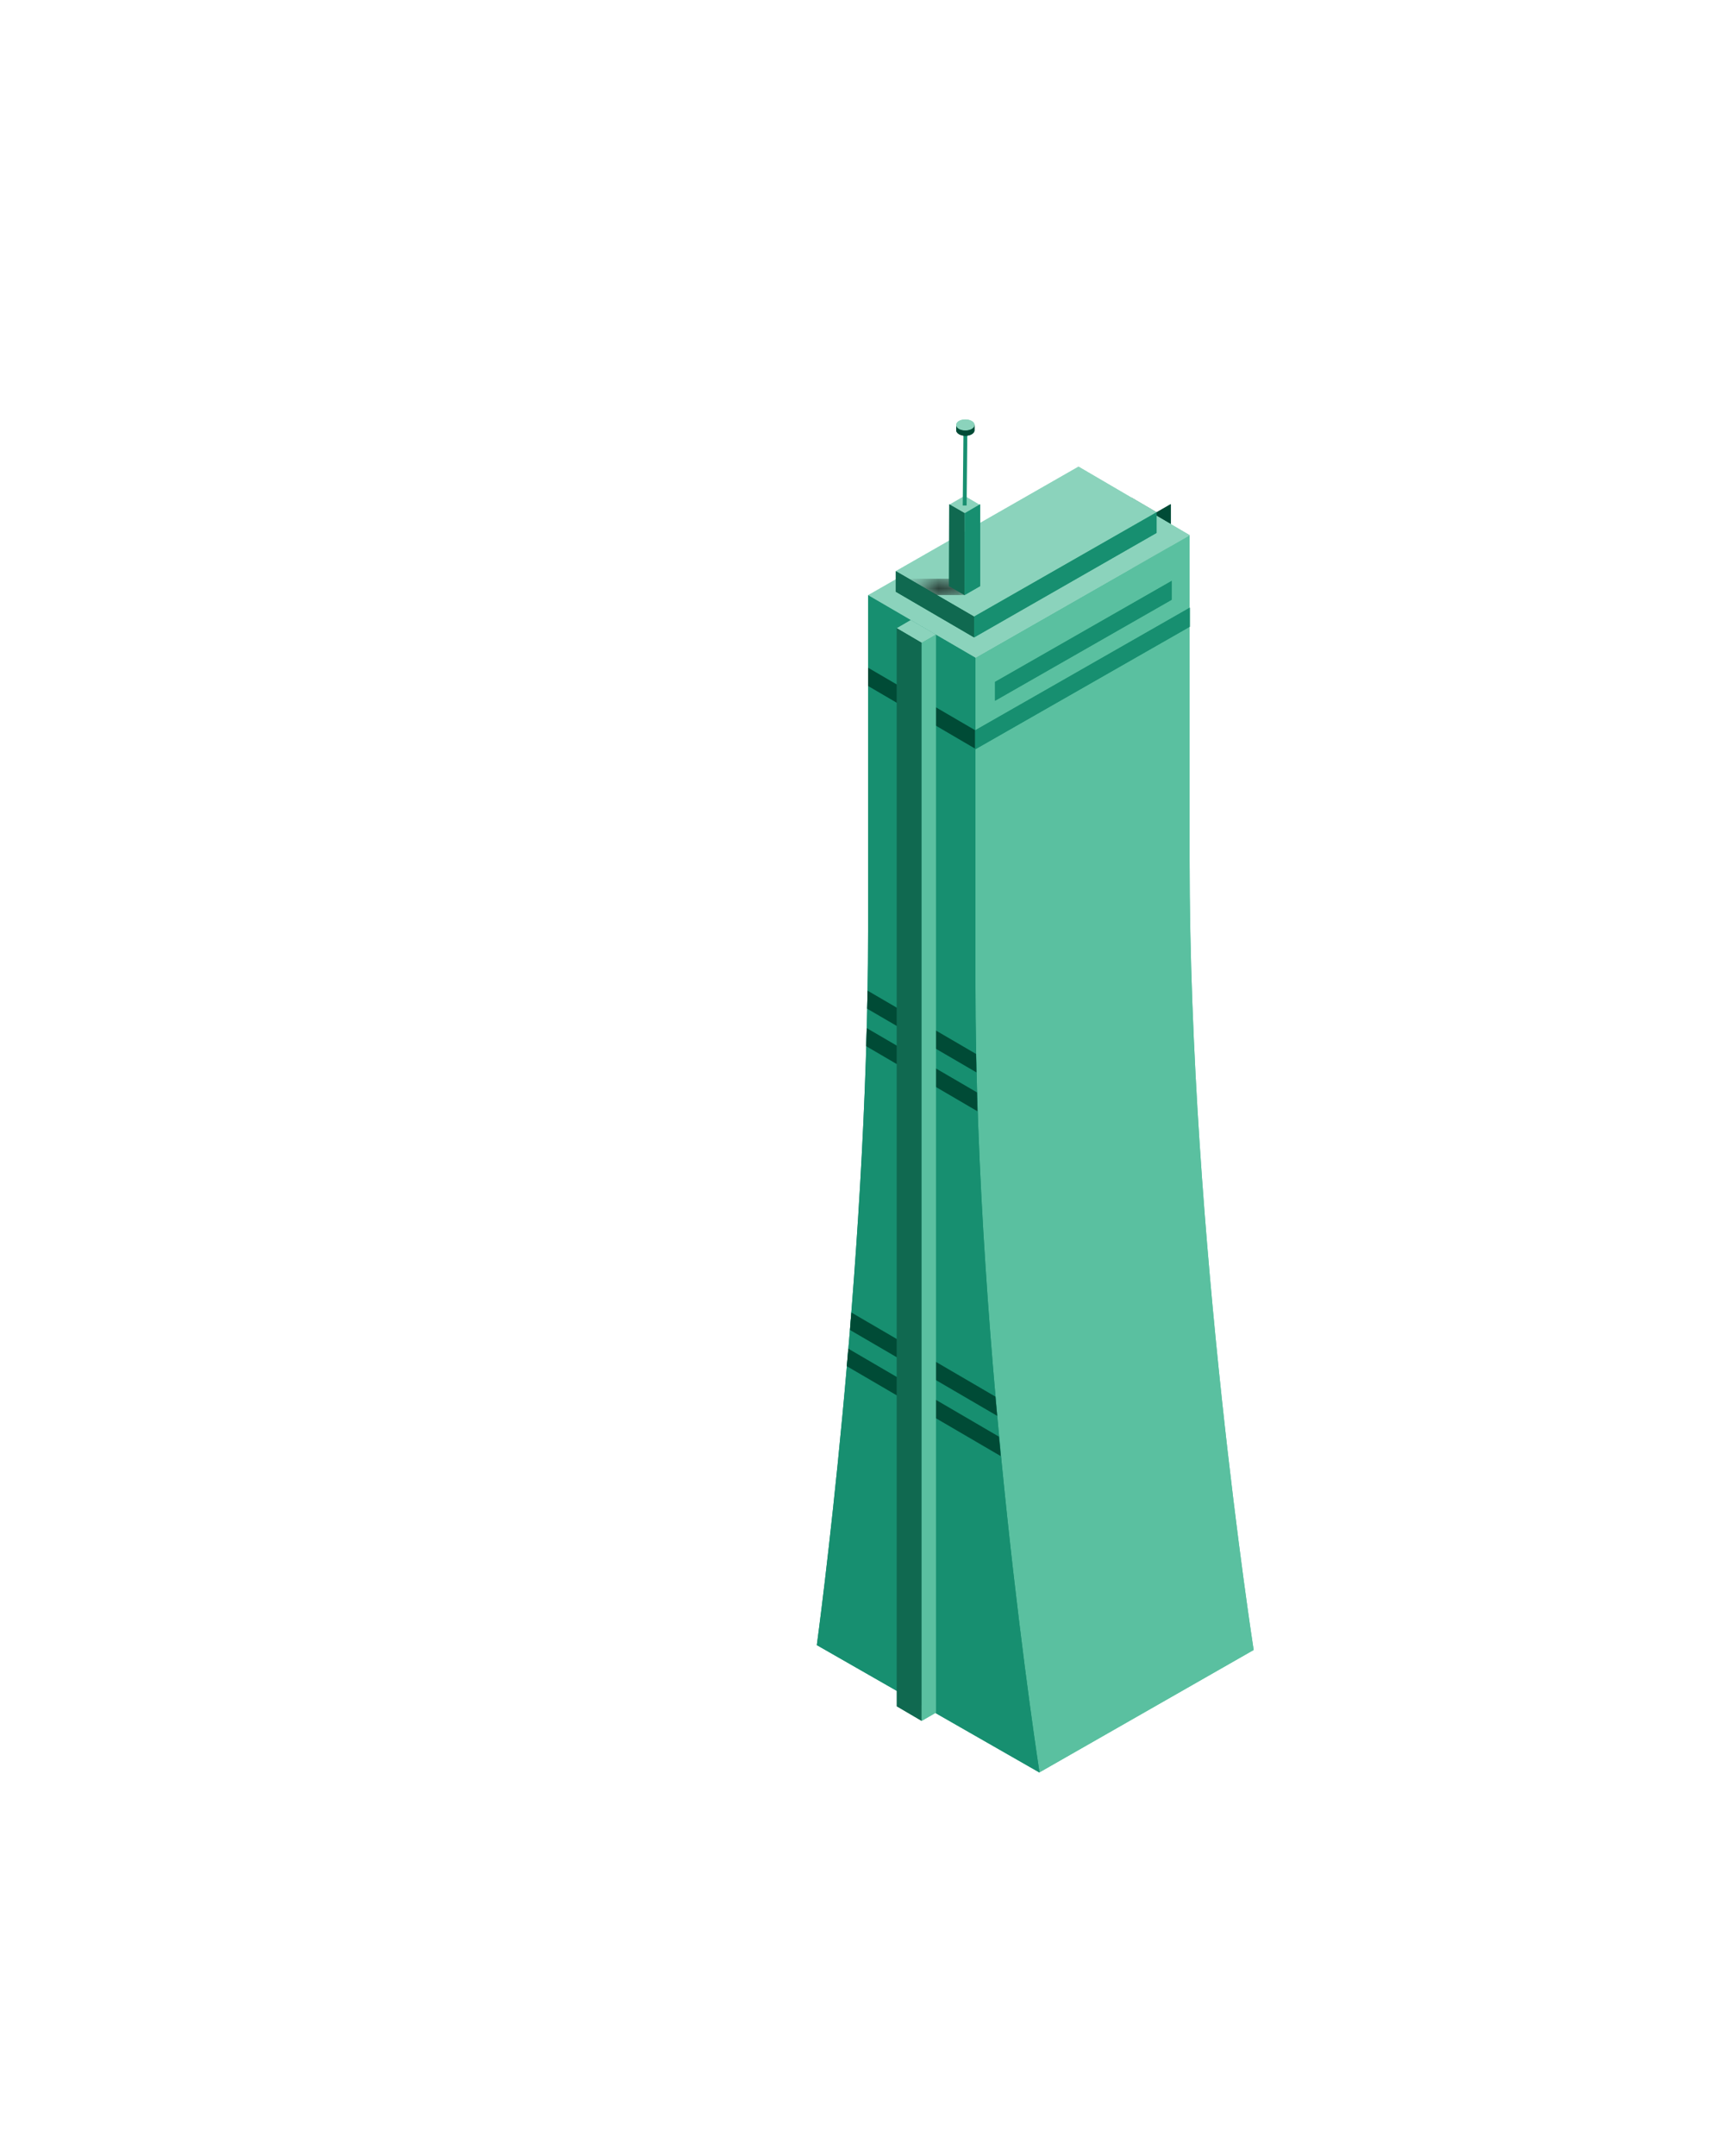 <?xml version="1.0" encoding="utf-8"?>
<!-- Generator: Adobe Illustrator 21.0.0, SVG Export Plug-In . SVG Version: 6.00 Build 0)  -->
<svg version="1.1" id="Layer_1" xmlns="http://www.w3.org/2000/svg" xmlns:xlink="http://www.w3.org/1999/xlink" x="0px" y="0px"
	 viewBox="0 0 88.64 110.97" style="enable-background:new 0 0 88.64 110.97;" xml:space="preserve">
<g>
	<defs>
		<polygon id="SVGID_77_" points="58.37,30.49 59.58,31.2 60.28,30.81 59.06,30.09 		"/>
	</defs>
	<clipPath id="SVGID_61_">
		<use xlink:href="#SVGID_77_"  style="overflow:visible;"/>
	</clipPath>
	<g style="clip-path:url(#SVGID_61_);">
		<g>
			<defs>
				<rect id="SVGID_79_" x="58.37" y="30.09" width="1.91" height="1.11"/>
			</defs>
			<clipPath id="SVGID_62_">
				<use xlink:href="#SVGID_79_"  style="overflow:visible;"/>
			</clipPath>
			<rect x="58.37" y="30.09" style="clip-path:url(#SVGID_62_);fill:#BEDA81;" width="1.91" height="0.02"/>
			<rect x="58.37" y="30.12" style="clip-path:url(#SVGID_62_);fill:#BEDA81;" width="1.91" height="0.02"/>
			<rect x="58.37" y="30.13" style="clip-path:url(#SVGID_62_);fill:#BFDA82;" width="1.91" height="0.02"/>
			<rect x="58.37" y="30.15" style="clip-path:url(#SVGID_62_);fill:#BFDB83;" width="1.91" height="0.02"/>
			<rect x="58.37" y="30.17" style="clip-path:url(#SVGID_62_);fill:#C0DB84;" width="1.91" height="0.02"/>
			<rect x="58.37" y="30.19" style="clip-path:url(#SVGID_62_);fill:#C0DB85;" width="1.91" height="0.02"/>
			<rect x="58.37" y="30.21" style="clip-path:url(#SVGID_62_);fill:#C1DB86;" width="1.91" height="0.02"/>
			<rect x="58.37" y="30.22" style="clip-path:url(#SVGID_62_);fill:#C1DC87;" width="1.91" height="0.02"/>
			<rect x="58.37" y="30.24" style="clip-path:url(#SVGID_62_);fill:#C2DC88;" width="1.91" height="0.02"/>
			<rect x="58.37" y="30.26" style="clip-path:url(#SVGID_62_);fill:#C2DC89;" width="1.91" height="0.02"/>
			<rect x="58.37" y="30.28" style="clip-path:url(#SVGID_62_);fill:#C3DD8A;" width="1.91" height="0.02"/>
			<rect x="58.37" y="30.29" style="clip-path:url(#SVGID_62_);fill:#C3DD8B;" width="1.91" height="0.02"/>
			<rect x="58.37" y="30.31" style="clip-path:url(#SVGID_62_);fill:#C4DD8C;" width="1.91" height="0.02"/>
			<rect x="58.37" y="30.33" style="clip-path:url(#SVGID_62_);fill:#C5DD8D;" width="1.91" height="0.02"/>
			<rect x="58.37" y="30.35" style="clip-path:url(#SVGID_62_);fill:#C5DE8E;" width="1.91" height="0.02"/>
			<rect x="58.37" y="30.36" style="clip-path:url(#SVGID_62_);fill:#C6DE8F;" width="1.91" height="0.02"/>
			<rect x="58.37" y="30.38" style="clip-path:url(#SVGID_62_);fill:#C6DE90;" width="1.91" height="0.02"/>
			<rect x="58.37" y="30.4" style="clip-path:url(#SVGID_62_);fill:#C7DE91;" width="1.91" height="0.02"/>
			<rect x="58.37" y="30.42" style="clip-path:url(#SVGID_62_);fill:#C7DF92;" width="1.91" height="0.02"/>
			<rect x="58.37" y="30.43" style="clip-path:url(#SVGID_62_);fill:#C8DF93;" width="1.91" height="0.02"/>
			<rect x="58.37" y="30.45" style="clip-path:url(#SVGID_62_);fill:#C8DF94;" width="1.91" height="0.02"/>
			<rect x="58.37" y="30.47" style="clip-path:url(#SVGID_62_);fill:#C9E095;" width="1.91" height="0.02"/>
			<rect x="58.37" y="30.49" style="clip-path:url(#SVGID_62_);fill:#C9E096;" width="1.91" height="0.02"/>
			<rect x="58.37" y="30.51" style="clip-path:url(#SVGID_62_);fill:#CAE097;" width="1.91" height="0.02"/>
			<rect x="58.37" y="30.52" style="clip-path:url(#SVGID_62_);fill:#CBE098;" width="1.91" height="0.02"/>
			<rect x="58.37" y="30.54" style="clip-path:url(#SVGID_62_);fill:#CBE199;" width="1.91" height="0.02"/>
			<rect x="58.37" y="30.56" style="clip-path:url(#SVGID_62_);fill:#CCE19A;" width="1.91" height="0.02"/>
			<rect x="58.37" y="30.58" style="clip-path:url(#SVGID_62_);fill:#CCE19B;" width="1.91" height="0.02"/>
			<rect x="58.37" y="30.59" style="clip-path:url(#SVGID_62_);fill:#CDE29C;" width="1.91" height="0.02"/>
			<rect x="58.37" y="30.61" style="clip-path:url(#SVGID_62_);fill:#CDE29D;" width="1.91" height="0.02"/>
			<rect x="58.37" y="30.63" style="clip-path:url(#SVGID_62_);fill:#CEE29F;" width="1.91" height="0.02"/>
			<rect x="58.37" y="30.65" style="clip-path:url(#SVGID_62_);fill:#CEE2A0;" width="1.91" height="0.02"/>
			<rect x="58.37" y="30.66" style="clip-path:url(#SVGID_62_);fill:#CFE3A1;" width="1.91" height="0.02"/>
			<rect x="58.37" y="30.68" style="clip-path:url(#SVGID_62_);fill:#CFE3A2;" width="1.91" height="0.02"/>
			<rect x="58.37" y="30.7" style="clip-path:url(#SVGID_62_);fill:#D0E3A3;" width="1.91" height="0.02"/>
			<rect x="58.37" y="30.72" style="clip-path:url(#SVGID_62_);fill:#D0E4A4;" width="1.91" height="0.02"/>
			<rect x="58.37" y="30.73" style="clip-path:url(#SVGID_62_);fill:#D1E4A5;" width="1.91" height="0.02"/>
			<rect x="58.37" y="30.75" style="clip-path:url(#SVGID_62_);fill:#D2E4A6;" width="1.91" height="0.02"/>
			<rect x="58.37" y="30.77" style="clip-path:url(#SVGID_62_);fill:#D2E4A7;" width="1.91" height="0.02"/>
			<rect x="58.37" y="30.79" style="clip-path:url(#SVGID_62_);fill:#D3E5A8;" width="1.91" height="0.02"/>
			<rect x="58.37" y="30.81" style="clip-path:url(#SVGID_62_);fill:#D3E5A9;" width="1.91" height="0.02"/>
			<rect x="58.37" y="30.82" style="clip-path:url(#SVGID_62_);fill:#D4E5AA;" width="1.91" height="0.02"/>
			<rect x="58.37" y="30.84" style="clip-path:url(#SVGID_62_);fill:#D4E6AB;" width="1.91" height="0.02"/>
			<rect x="58.37" y="30.86" style="clip-path:url(#SVGID_62_);fill:#D5E6AC;" width="1.91" height="0.02"/>
			<rect x="58.37" y="30.88" style="clip-path:url(#SVGID_62_);fill:#D5E6AD;" width="1.91" height="0.02"/>
			<rect x="58.37" y="30.89" style="clip-path:url(#SVGID_62_);fill:#D6E6AE;" width="1.91" height="0.02"/>
			<rect x="58.37" y="30.91" style="clip-path:url(#SVGID_62_);fill:#D6E7AF;" width="1.91" height="0.02"/>
			<rect x="58.37" y="30.93" style="clip-path:url(#SVGID_62_);fill:#D7E7B0;" width="1.91" height="0.02"/>
			<rect x="58.37" y="30.95" style="clip-path:url(#SVGID_62_);fill:#D8E7B1;" width="1.91" height="0.02"/>
			<rect x="58.37" y="30.96" style="clip-path:url(#SVGID_62_);fill:#D8E7B2;" width="1.91" height="0.02"/>
			<rect x="58.37" y="30.98" style="clip-path:url(#SVGID_62_);fill:#D9E8B3;" width="1.91" height="0.02"/>
			<rect x="58.37" y="31" style="clip-path:url(#SVGID_62_);fill:#D9E8B4;" width="1.91" height="0.02"/>
			<rect x="58.37" y="31.02" style="clip-path:url(#SVGID_62_);fill:#DAE8B5;" width="1.91" height="0.02"/>
			<rect x="58.37" y="31.03" style="clip-path:url(#SVGID_62_);fill:#DAE9B6;" width="1.91" height="0.02"/>
			<rect x="58.37" y="31.05" style="clip-path:url(#SVGID_62_);fill:#DBE9B7;" width="1.91" height="0.02"/>
			<rect x="58.37" y="31.07" style="clip-path:url(#SVGID_62_);fill:#DBE9B8;" width="1.91" height="0.02"/>
			<rect x="58.37" y="31.09" style="clip-path:url(#SVGID_62_);fill:#DCE9B9;" width="1.91" height="0.02"/>
			<rect x="58.37" y="31.11" style="clip-path:url(#SVGID_62_);fill:#DCEABA;" width="1.91" height="0.02"/>
			<rect x="58.37" y="31.12" style="clip-path:url(#SVGID_62_);fill:#DDEABB;" width="1.91" height="0.02"/>
			<rect x="58.37" y="31.14" style="clip-path:url(#SVGID_62_);fill:#DDEABB;" width="1.91" height="0.06"/>
		</g>
	</g>
</g>
<g>
	<defs>
		<polygon id="SVGID_81_" points="58.29,81.11 59.57,81.86 59.57,26.37 58.29,25.62 		"/>
	</defs>
	<clipPath id="SVGID_63_">
		<use xlink:href="#SVGID_81_"  style="overflow:visible;"/>
	</clipPath>
	<g style="clip-path:url(#SVGID_63_);">
		<g>
			<defs>
				
					<rect id="SVGID_83_" x="30.81" y="52.97" transform="matrix(4.555335e-03 -1 1 4.555335e-03 4.922 112.424)" width="56.25" height="1.54"/>
			</defs>
			<clipPath id="SVGID_64_">
				<use xlink:href="#SVGID_83_"  style="overflow:visible;"/>
			</clipPath>
			<polygon style="clip-path:url(#SVGID_64_);fill:#001D14;" points="59.78,81.87 59.82,71.2 59.82,81.87 			"/>
			<polygon style="clip-path:url(#SVGID_64_);fill:#001F15;" points="59.72,81.87 59.82,59.21 59.82,71.2 59.78,81.87 			"/>
			<polygon style="clip-path:url(#SVGID_64_);fill:#002016;" points="59.67,81.87 59.82,47.23 59.82,59.21 59.72,81.87 			"/>
			<polygon style="clip-path:url(#SVGID_64_);fill:#002217;" points="59.61,81.87 59.82,35.24 59.82,47.23 59.67,81.87 			"/>
			<polygon style="clip-path:url(#SVGID_64_);fill:#002318;" points="59.56,81.87 59.81,25.61 59.82,25.61 59.82,35.24 59.61,81.87 
							"/>
			<polygon style="clip-path:url(#SVGID_64_);fill:#002419;" points="59.51,81.87 59.76,25.61 59.81,25.61 59.56,81.87 			"/>
			<polygon style="clip-path:url(#SVGID_64_);fill:#00261A;" points="59.45,81.87 59.71,25.61 59.76,25.61 59.51,81.87 			"/>
			<polygon style="clip-path:url(#SVGID_64_);fill:#00271B;" points="59.4,81.87 59.65,25.61 59.71,25.61 59.45,81.87 			"/>
			<polygon style="clip-path:url(#SVGID_64_);fill:#00281B;" points="59.35,81.87 59.6,25.61 59.65,25.61 59.4,81.87 			"/>
			<polygon style="clip-path:url(#SVGID_64_);fill:#002A1C;" points="59.29,81.87 59.54,25.61 59.6,25.61 59.35,81.87 			"/>
			<polygon style="clip-path:url(#SVGID_64_);fill:#002B1D;" points="59.24,81.87 59.49,25.61 59.54,25.61 59.29,81.87 			"/>
			<polygon style="clip-path:url(#SVGID_64_);fill:#002C1E;" points="59.18,81.87 59.44,25.61 59.49,25.61 59.24,81.87 			"/>
			<polygon style="clip-path:url(#SVGID_64_);fill:#002D1F;" points="59.13,81.87 59.38,25.61 59.44,25.61 59.18,81.87 			"/>
			<polygon style="clip-path:url(#SVGID_64_);fill:#002F20;" points="59.08,81.87 59.33,25.61 59.38,25.61 59.13,81.87 			"/>
			<polygon style="clip-path:url(#SVGID_64_);fill:#003021;" points="59.02,81.87 59.27,25.61 59.33,25.61 59.08,81.87 			"/>
			<polygon style="clip-path:url(#SVGID_64_);fill:#003121;" points="58.97,81.87 59.22,25.61 59.27,25.61 59.02,81.87 			"/>
			<polygon style="clip-path:url(#SVGID_64_);fill:#003222;" points="58.91,81.87 59.17,25.61 59.22,25.61 58.97,81.87 			"/>
			<polygon style="clip-path:url(#SVGID_64_);fill:#003323;" points="58.86,81.87 59.11,25.61 59.17,25.61 58.91,81.87 			"/>
			<polygon style="clip-path:url(#SVGID_64_);fill:#003424;" points="58.81,81.87 59.06,25.61 59.11,25.61 58.86,81.87 			"/>
			<polygon style="clip-path:url(#SVGID_64_);fill:#003524;" points="58.75,81.87 59.01,25.61 59.06,25.61 58.81,81.87 			"/>
			<polygon style="clip-path:url(#SVGID_64_);fill:#003625;" points="58.7,81.87 58.95,25.61 59.01,25.61 58.75,81.87 			"/>
			<polygon style="clip-path:url(#SVGID_64_);fill:#003726;" points="58.64,81.87 58.9,25.61 58.95,25.61 58.7,81.87 			"/>
			<polygon style="clip-path:url(#SVGID_64_);fill:#003826;" points="58.59,81.87 58.84,25.61 58.9,25.61 58.64,81.87 			"/>
			<polygon style="clip-path:url(#SVGID_64_);fill:#003927;" points="58.54,81.87 58.79,25.61 58.84,25.61 58.59,81.87 			"/>
			<polygon style="clip-path:url(#SVGID_64_);fill:#003A28;" points="58.48,81.87 58.74,25.61 58.79,25.61 58.54,81.87 			"/>
			<polygon style="clip-path:url(#SVGID_64_);fill:#003B28;" points="58.43,81.87 58.68,25.61 58.74,25.61 58.48,81.87 			"/>
			<polygon style="clip-path:url(#SVGID_64_);fill:#003C29;" points="58.37,81.87 58.63,25.61 58.68,25.61 58.43,81.87 			"/>
			<polygon style="clip-path:url(#SVGID_64_);fill:#003D2A;" points="58.32,81.87 58.57,25.61 58.63,25.61 58.37,81.87 			"/>
			<polygon style="clip-path:url(#SVGID_64_);fill:#003E2A;" points="58.27,81.87 58.52,25.61 58.57,25.61 58.32,81.87 			"/>
			<polygon style="clip-path:url(#SVGID_64_);fill:#003E2B;" points="58.21,81.87 58.47,25.61 58.52,25.61 58.27,81.87 			"/>
			<polygon style="clip-path:url(#SVGID_64_);fill:#003F2B;" points="58.16,81.87 58.41,25.61 58.47,25.61 58.21,81.87 			"/>
			<polygon style="clip-path:url(#SVGID_64_);fill:#00402B;" points="58.1,81.87 58.36,25.61 58.41,25.61 58.16,81.87 			"/>
			<polygon style="clip-path:url(#SVGID_64_);fill:#00402C;" points="58.05,81.87 58.3,25.61 58.36,25.61 58.1,81.87 			"/>
			<polygon style="clip-path:url(#SVGID_64_);fill:#00412C;" points="58.03,73.38 58.25,25.61 58.3,25.61 58.05,81.87 58.03,81.87 
							"/>
			<polygon style="clip-path:url(#SVGID_64_);fill:#00412D;" points="58.03,61.4 58.2,25.61 58.25,25.61 58.03,73.38 			"/>
			<polygon style="clip-path:url(#SVGID_64_);fill:#00422D;" points="58.03,49.41 58.14,25.61 58.2,25.61 58.03,61.4 			"/>
			<polygon style="clip-path:url(#SVGID_64_);fill:#00422D;" points="58.03,37.43 58.09,25.61 58.14,25.61 58.03,49.41 			"/>
			<polygon style="clip-path:url(#SVGID_64_);fill:#00422D;" points="58.03,34.96 58.08,25.61 58.09,25.61 58.03,37.43 			"/>
			<polygon style="clip-path:url(#SVGID_64_);fill:#00422D;" points="58.08,25.61 58.03,34.96 58.03,25.61 			"/>
		</g>
	</g>
</g>
<g>
	<defs>
		<polygon id="SVGID_85_" points="59.57,26.37 59.57,81.86 59.57,81.86 60.3,81.44 60.3,25.95 		"/>
	</defs>
	<use xlink:href="#SVGID_85_"  style="overflow:visible;fill:#004B36;"/>
	<clipPath id="SVGID_65_">
		<use xlink:href="#SVGID_85_"  style="overflow:visible;"/>
	</clipPath>
	<g style="clip-path:url(#SVGID_65_);">
		
			<rect x="31.98" y="53.42" transform="matrix(4.491265e-03 -1 1 4.491265e-03 5.761 113.602)" style="fill:#004B36;" width="55.91" height="0.98"/>
	</g>
</g>
<g>
	<defs>
		<path id="SVGID_87_" d="M50.23,33.86c0,0-0.99,10.21-0.99,19.27c0,17.4,4.28,38.11,4.28,38.11l11.05-6.31c0,0-3.3-21.19-3.3-40.65
			V27.55L50.23,33.86z"/>
	</defs>
	<use xlink:href="#SVGID_87_"  style="overflow:visible;fill:#5AC0A0;"/>
	<clipPath id="SVGID_66_">
		<use xlink:href="#SVGID_87_"  style="overflow:visible;"/>
	</clipPath>
	<g style="clip-path:url(#SVGID_66_);">
		
			<rect x="45.65" y="26.88" transform="matrix(0.993 -0.115 0.115 0.993 -6.432 6.915)" style="fill:#5AC0A0;" width="22.53" height="65.03"/>
	</g>
</g>
<g>
	<defs>
		<polygon id="SVGID_89_" points="44.71,30.64 50.23,33.86 61.28,27.55 61.28,27.55 55.76,24.32 		"/>
	</defs>
	<use xlink:href="#SVGID_89_"  style="overflow:visible;fill:#8BD3BC;"/>
	<clipPath id="SVGID_67_">
		<use xlink:href="#SVGID_89_"  style="overflow:visible;"/>
	</clipPath>
	<g style="clip-path:url(#SVGID_67_);">
		<rect x="44.71" y="24.32" style="fill:#8BD3BC;" width="16.57" height="9.53"/>
	</g>
</g>
<g>
	<defs>
		<polygon id="SVGID_31_" points="46.14,29.4 50.17,31.74 59.57,26.37 55.55,24.02 		"/>
	</defs>
	<use xlink:href="#SVGID_31_"  style="overflow:visible;fill:#8BD3BC;"/>
	<clipPath id="SVGID_68_">
		<use xlink:href="#SVGID_31_"  style="overflow:visible;"/>
	</clipPath>
	<g style="clip-path:url(#SVGID_68_);">
		<rect x="46.14" y="24.02" style="fill:#8BD3BC;" width="13.43" height="7.72"/>
	</g>
</g>
<g>
	<defs>
		<polygon id="SVGID_29_" points="46.14,30.46 50.17,32.81 50.17,31.74 46.14,29.4 		"/>
	</defs>
	<use xlink:href="#SVGID_29_"  style="overflow:visible;fill:#106950;"/>
	<clipPath id="SVGID_69_">
		<use xlink:href="#SVGID_29_"  style="overflow:visible;"/>
	</clipPath>
	<g style="clip-path:url(#SVGID_69_);">
		
			<rect x="46.44" y="29.08" transform="matrix(4.512697e-03 -1 1 4.512697e-03 16.834 79.116)" style="fill:#106950;" width="3.43" height="4.04"/>
	</g>
</g>
<g>
	<defs>
		<polygon id="SVGID_27_" points="50.17,31.74 50.17,32.81 59.57,27.43 59.57,26.37 		"/>
	</defs>
	<use xlink:href="#SVGID_27_"  style="overflow:visible;fill:#178F70;"/>
	<clipPath id="SVGID_70_">
		<use xlink:href="#SVGID_27_"  style="overflow:visible;"/>
	</clipPath>
	<g style="clip-path:url(#SVGID_70_);">
		
			<rect x="51.63" y="24.87" transform="matrix(4.502399e-03 -1 1 4.502399e-03 25.032 84.324)" style="fill:#178F70;" width="6.48" height="9.44"/>
	</g>
</g>
<g>
	<defs>
		<path id="SVGID_25_" d="M44.71,47.95c0,17.4-2.64,36.73-2.64,36.73l11.47,6.56c0,0-3.3-21.19-3.3-40.65V33.86l-5.53-3.22V47.95z"
			/>
	</defs>
	<use xlink:href="#SVGID_25_"  style="overflow:visible;fill:#178F70;"/>
	<clipPath id="SVGID_71_">
		<use xlink:href="#SVGID_25_"  style="overflow:visible;"/>
	</clipPath>
	<g style="clip-path:url(#SVGID_71_);">
		<rect x="42.06" y="30.64" style="fill:#178F70;" width="11.47" height="60.6"/>
	</g>
</g>
<g>
	<path style="fill:#004B36;" d="M50.27,54.25l-5.59-3.26c0,0.31-0.01,0.62-0.02,0.93l5.63,3.28C50.29,54.88,50.28,54.56,50.27,54.25
		"/>
</g>
<g>
	<polygon style="fill:#004B36;" points="44.71,35.31 50.23,38.54 50.23,37.59 44.71,34.37 	"/>
</g>
<g>
	<path style="fill:#004B36;" d="M50.32,56.23l-5.68-3.31c-0.01,0.31-0.02,0.62-0.03,0.93l5.73,3.35
		C50.34,56.87,50.33,56.55,50.32,56.23"/>
</g>
<g>
	<path style="fill:#004B36;" d="M51.27,71.89l-7.42-4.33c-0.03,0.3-0.05,0.6-0.07,0.9l7.58,4.42C51.33,72.55,51.3,72.22,51.27,71.89
		"/>
</g>
<g>
	<path style="fill:#004B36;" d="M51.45,73.95l-7.76-4.53c-0.02,0.3-0.05,0.6-0.08,0.9l7.93,4.63
		C51.52,74.62,51.49,74.29,51.45,73.95"/>
</g>
<g>
	<defs>
		<polygon id="SVGID_23_" points="46.19,32.34 47.47,33.09 48.2,32.67 46.91,31.92 		"/>
	</defs>
	<use xlink:href="#SVGID_23_"  style="overflow:visible;fill:#8BD3BC;"/>
	<clipPath id="SVGID_72_">
		<use xlink:href="#SVGID_23_"  style="overflow:visible;"/>
	</clipPath>
	<g style="clip-path:url(#SVGID_72_);">
		<rect x="46.19" y="31.92" style="fill:#8BD3BC;" width="2.01" height="1.17"/>
	</g>
</g>
<g>
	<defs>
		<polygon id="SVGID_21_" points="46.19,87.83 47.47,88.58 47.47,33.09 46.19,32.34 		"/>
	</defs>
	<use xlink:href="#SVGID_21_"  style="overflow:visible;fill:#106950;"/>
	<clipPath id="SVGID_73_">
		<use xlink:href="#SVGID_21_"  style="overflow:visible;"/>
	</clipPath>
	<g style="clip-path:url(#SVGID_73_);">
		
			<rect x="18.71" y="59.69" transform="matrix(4.493215e-03 -1 1 4.493215e-03 -13.838 107.013)" style="fill:#106950;" width="56.25" height="1.54"/>
	</g>
</g>
<g>
	<defs>
		<polygon id="SVGID_19_" points="47.47,33.09 47.47,88.58 48.2,88.16 48.2,32.67 48.2,32.67 		"/>
	</defs>
	<use xlink:href="#SVGID_19_"  style="overflow:visible;fill:#5AC0A0;"/>
	<clipPath id="SVGID_74_">
		<use xlink:href="#SVGID_19_"  style="overflow:visible;"/>
	</clipPath>
	<g style="clip-path:url(#SVGID_74_);">
		
			<rect x="19.88" y="60.13" transform="matrix(4.491265e-03 -1 1 4.491265e-03 -13.001 108.186)" style="fill:#5AC0A0;" width="55.91" height="0.98"/>
	</g>
</g>
<g>
	<defs>
		<polygon id="SVGID_17_" points="50.23,37.59 50.23,38.57 61.28,32.26 61.28,31.28 		"/>
	</defs>
	<use xlink:href="#SVGID_17_"  style="overflow:visible;fill:#178F70;"/>
	<clipPath id="SVGID_75_">
		<use xlink:href="#SVGID_17_"  style="overflow:visible;"/>
	</clipPath>
	<g style="clip-path:url(#SVGID_75_);">
		<rect x="50.23" y="31.28" style="fill:#178F70;" width="11.05" height="7.29"/>
	</g>
</g>
<g>
	<defs>
		<polygon id="SVGID_15_" points="51.25,35.1 51.25,36.07 60.35,30.87 60.35,29.9 		"/>
	</defs>
	<use xlink:href="#SVGID_15_"  style="overflow:visible;fill:#178F70;"/>
	<clipPath id="SVGID_76_">
		<use xlink:href="#SVGID_15_"  style="overflow:visible;"/>
	</clipPath>
	<g style="clip-path:url(#SVGID_76_);">
		<rect x="51.25" y="29.9" style="fill:#178F70;" width="9.1" height="6.17"/>
	</g>
</g>
<g>
	<defs>
		<polygon id="SVGID_12_" points="46.83,29.79 48.25,30.63 49.68,30.63 49.68,29.79 		"/>
	</defs>
	<clipPath id="SVGID_78_">
		<use xlink:href="#SVGID_12_"  style="overflow:visible;"/>
	</clipPath>
	<defs>
		<filter id="Adobe_OpacityMaskFilter" filterUnits="userSpaceOnUse" x="46.83" y="29.79" width="2.85" height="0.84">
			<feColorMatrix  type="matrix" values="1 0 0 0 0  0 1 0 0 0  0 0 1 0 0  0 0 0 1 0"/>
		</filter>
	</defs>
	<mask maskUnits="userSpaceOnUse" x="46.83" y="29.79" width="2.85" height="0.84" id="SVGID_80_">
		<g style="filter:url(#Adobe_OpacityMaskFilter);">
			
				<linearGradient id="SVGID_82_" gradientUnits="userSpaceOnUse" x1="-701.807" y1="446.353" x2="-700.236" y2="446.353" gradientTransform="matrix(3.345 0 0 -3.345 2393.425 1523.228)">
				<stop  offset="0" style="stop-color:#000000"/>
				<stop  offset="5.376340e-03" style="stop-color:#000000"/>
				<stop  offset="1" style="stop-color:#4D4D4D"/>
			</linearGradient>
			<rect x="46.83" y="29.79" style="clip-path:url(#SVGID_78_);fill:url(#SVGID_82_);" width="2.85" height="0.84"/>
		</g>
	</mask>
	<g style="clip-path:url(#SVGID_78_);mask:url(#SVGID_80_);">
		<g>
			<defs>
				<rect id="SVGID_13_" x="46.83" y="29.79" width="2.85" height="0.84"/>
			</defs>
			<clipPath id="SVGID_84_">
				<use xlink:href="#SVGID_13_"  style="overflow:visible;"/>
			</clipPath>
			<rect x="46.83" y="29.79" style="clip-path:url(#SVGID_84_);" width="2.85" height="0.84"/>
		</g>
	</g>
</g>
<g>
	<defs>
		<polygon id="SVGID_10_" points="48.88,25.99 49.68,26.46 50.48,26 49.68,25.53 		"/>
	</defs>
	<use xlink:href="#SVGID_10_"  style="overflow:visible;fill:#8BD3BC;"/>
	<clipPath id="SVGID_86_">
		<use xlink:href="#SVGID_10_"  style="overflow:visible;"/>
	</clipPath>
	<g style="clip-path:url(#SVGID_86_);">
		<rect x="48.88" y="25.53" style="fill:#8BD3BC;" width="1.61" height="0.93"/>
	</g>
</g>
<g>
	<defs>
		<polygon id="SVGID_8_" points="48.88,30.17 49.68,30.63 49.69,26.42 48.89,25.96 		"/>
	</defs>
	<use xlink:href="#SVGID_8_"  style="overflow:visible;fill:#106950;"/>
	<clipPath id="SVGID_88_">
		<use xlink:href="#SVGID_8_"  style="overflow:visible;"/>
	</clipPath>
	<g style="clip-path:url(#SVGID_88_);">
		<rect x="48.88" y="25.96" style="fill:#106950;" width="0.8" height="4.67"/>
	</g>
</g>
<g>
	<defs>
		<polygon id="SVGID_6_" points="49.69,26.42 49.68,30.63 50.48,30.17 50.48,25.96 		"/>
	</defs>
	<use xlink:href="#SVGID_6_"  style="overflow:visible;fill:#178F70;"/>
	<clipPath id="SVGID_90_">
		<use xlink:href="#SVGID_6_"  style="overflow:visible;"/>
	</clipPath>
	<g style="clip-path:url(#SVGID_90_);">
		
			<rect x="47.75" y="27.88" transform="matrix(4.422161e-03 -1 1 4.422161e-03 21.566 78.249)" style="fill:#178F70;" width="4.67" height="0.82"/>
	</g>
</g>
<g>
	<line style="fill:#178F70;" x1="49.68" y1="25.93" x2="49.72" y2="22.23"/>
	
		<rect x="47.76" y="23.98" transform="matrix(9.803451e-03 -1 1 9.803451e-03 25.137 73.544)" style="fill:#178F70;" width="3.89" height="0.2"/>
</g>
<g>
	<defs>
		<path id="SVGID_4_" d="M49.25,22.15c0,0.15,0.21,0.28,0.47,0.28c0.26,0,0.47-0.12,0.47-0.28l0-0.28l-0.94,0V22.15z"/>
	</defs>
	<use xlink:href="#SVGID_4_"  style="overflow:visible;fill:#004B36;"/>
	<clipPath id="SVGID_91_">
		<use xlink:href="#SVGID_4_"  style="overflow:visible;"/>
	</clipPath>
	<g style="clip-path:url(#SVGID_91_);">
		
			<rect x="49.44" y="21.68" transform="matrix(4.414288e-03 -1 1 4.414288e-03 27.358 71.775)" style="fill:#004B36;" width="0.57" height="0.94"/>
	</g>
</g>
<g>
	<defs>
		<path id="SVGID_2_" d="M49.72,21.59c-0.26,0-0.47,0.12-0.47,0.28c0,0.16,0.21,0.28,0.47,0.28c0.26,0,0.47-0.12,0.47-0.28
			C50.2,21.72,49.98,21.59,49.72,21.59L49.72,21.59z"/>
	</defs>
	<use xlink:href="#SVGID_2_"  style="overflow:visible;fill:#8BD3BC;"/>
	<clipPath id="SVGID_92_">
		<use xlink:href="#SVGID_2_"  style="overflow:visible;"/>
	</clipPath>
	<g style="clip-path:url(#SVGID_92_);">
		
			<rect x="49.44" y="21.4" transform="matrix(4.448963e-03 -1 1 4.448963e-03 27.635 71.496)" style="fill:#8BD3BC;" width="0.57" height="0.94"/>
	</g>
</g>
</svg>
